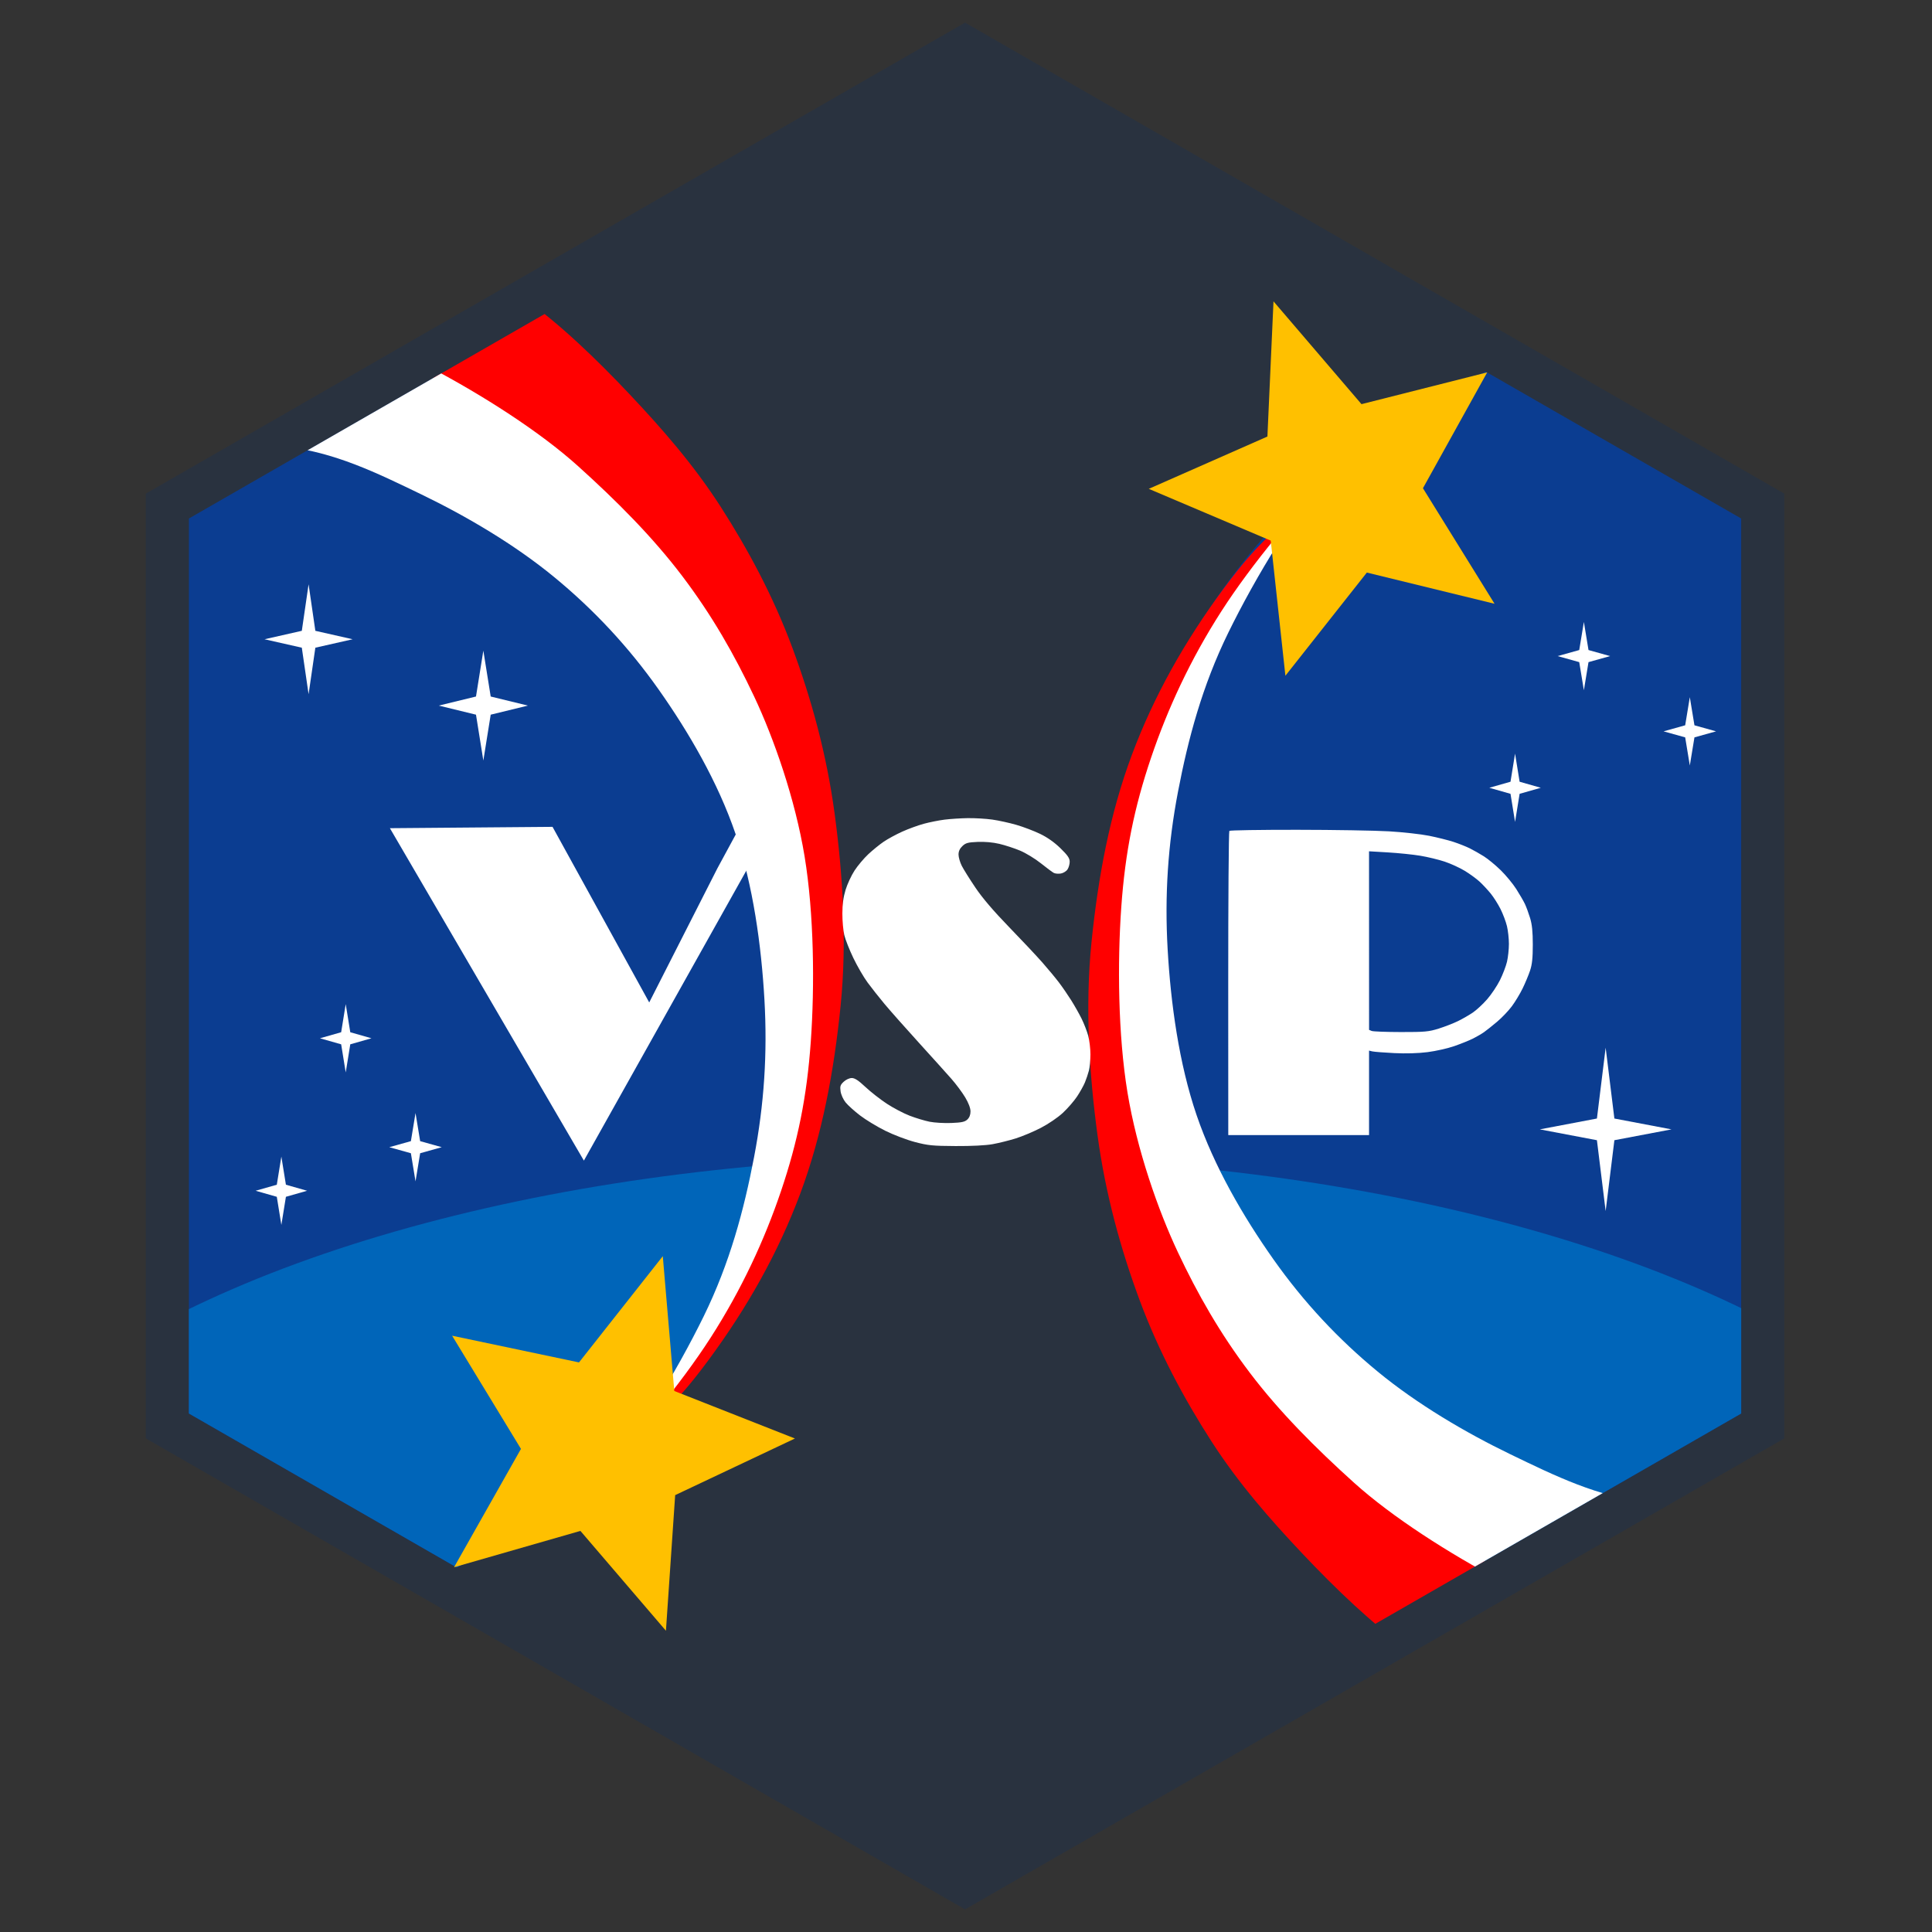 <svg overflow="hidden" xmlns="http://www.w3.org/2000/svg" viewBox="0 0 1024 1024"><rect x="0" y="0" width="1024" height="1024" fill="#333333" stroke="none"/><defs><clipPath id="b"><circle r="350.821" cx="87.726" cy="515.673"/><circle r="350.821" cx="933.947" cy="515.673"/></clipPath><clipPath id="a"><path d="M100.121 274.82 511.493 38.322 922.865 274.82v474.361L511.493 985.677 100.121 749.181z"/></clipPath></defs><path fill="#29323f" d="M77.262 261.641 511.494 12l434.232 249.641v500.721l-434.232 249.639L77.262 762.362z"/><g clip-path="url(#a)"><g clip-path="url(#b)"><path fill="#0b3d91" d="M0 0h1024v1024H0z"/><ellipse cx="512.017" cy="860.984" rx="557.587" ry="247.962" fill="#0065b9"/></g><g fill="red"><path d="M223.646 197.058c15.455-9.826 39.039-28.677 54.494-38.503 17.964 12.533 38.084 31.886 55.392 50.235 17.312 18.348 34.069 37.45 48.474 59.86 14.4 22.41 27.872 47.502 37.932 74.6 10.06 27.097 18.163 56.324 22.429 87.985 4.267 31.66 6.649 67.508 3.16 101.971-3.485 34.468-9.683 68.113-21.375 99.421-11.692 31.309-27.997 60.309-48.774 88.432-20.771 28.129-28.496 30.485-42.749 45.725 69.484-85.261 87.199-209.245 87.912-308.024-27.094-110.627-109.268-214.311-196.895-261.702Z"/><path d="M800.388 835.369c-15.455 9.819-39.039 28.653-54.494 38.472-17.963-12.521-38.084-31.86-55.391-50.191-17.313-18.336-34.069-37.417-48.475-59.81-14.4-22.387-27.871-47.462-37.931-74.535-10.061-27.074-18.163-56.279-22.43-87.908-4.266-31.634-6.649-67.451-3.159-101.887 3.484-34.437 9.682-68.05 21.374-99.332 11.693-31.28 27.998-60.257 48.774-88.358 20.771-28.102 28.496-30.456 42.749-45.684-54.14 62.784-72.986 151.823-89.114 221.802-7.415 138 90.525 286.565 198.097 347.431Z"/></g><g fill="#fff"><path d="m227.96 194.765-77.259 41.949c26.297 2.756 48.952 13.883 72.793 25.41 23.841 11.527 49.325 26.537 70.253 43.753 20.929 17.216 39.307 36.862 55.324 59.54 16.011 22.679 31.419 49.14 40.765 76.529 9.347 27.394 13.687 59.243 15.324 87.807 1.637 28.57-.137 55.612-5.5 83.599-5.363 27.987-12.82 56.032-26.685 84.318-13.86 28.28-38.027 69.581-56.483 85.383 19.81-20.047 44.014-48.926 60.261-74.226 16.242-25.3 28.386-51.445 37.218-77.58 8.827-26.139 13.687-49.697 15.77-79.238 2.083-29.545 1.721-67.561-3.28-98.035-5.006-30.469-16.295-62.644-26.743-84.798-10.449-22.152-22.288-42.951-38.037-63.75-15.749-20.799-34.914-39.994-55.27-58.337-20.357-18.344-50.517-37.589-78.451-52.324Z"/><path d="m796.074 838.155 77.26-41.946c-26.297-2.76-48.952-13.886-72.794-25.41-23.841-11.53-49.324-26.539-70.253-43.757-20.929-17.213-39.307-36.861-55.323-59.537-16.011-22.682-31.419-49.141-40.766-76.53-9.346-27.394-13.686-59.243-15.323-87.808-1.638-28.569.136-55.611 5.499-83.598 5.364-27.987 12.821-56.032 26.686-84.315 13.859-28.284 38.026-69.587 56.483-85.386-19.811 20.047-44.014 48.924-60.262 74.226-16.242 25.301-28.385 51.446-37.218 77.579-8.827 26.14-13.686 49.698-15.77 79.238-2.083 29.546-1.721 67.561 3.28 98.036 5.007 30.469 16.295 62.644 26.744 84.795 10.448 22.157 22.287 42.954 38.036 63.751 15.749 20.803 34.914 39.994 55.271 58.341 20.356 18.341 50.516 37.585 78.45 52.321Z"/></g></g><g fill="#fff"><path d="m825.578 347.741 11.451-3.201 2.456-14.904 2.456 14.904 11.451 3.201-11.451 3.201-2.456 14.904-2.456-14.904Z"/><path d="m881.73 387.625 11.451-3.201 2.456-14.904 2.456 14.904 11.451 3.201-11.451 3.201-2.456 14.904-2.456-14.904Z"/><path d="m789.368 417.538 11.23-3.201 2.414-14.904 2.414 14.904 11.231 3.201-11.231 3.201-2.414 14.904-2.414-14.904Z"/><path d="m816.132 598.59 30.27-5.747 4.628-37.548 4.629 37.548 30.27 5.747-30.27 5.746-4.629 37.549-4.628-37.549Z"/><path d="m135.482 631.127 11.23-3.202 2.414-14.904 2.414 14.904 11.231 3.202-11.231 3.201-2.414 14.904-2.414-14.904Z"/><path d="m169.593 550.309 11.23-3.201 2.415-14.904 2.414 14.904 11.23 3.201-11.23 3.201-2.414 14.904-2.415-14.904Z"/><path d="m140.205 338.82 19.763-4.474 3.59-24.652 3.584 24.652 19.769 4.474-19.769 4.473-3.584 24.652-3.59-24.652Z"/><path d="m232.568 373.98 19.716-4.811 3.899-24.314 3.899 24.314 19.717 4.811-19.717 4.812-3.899 24.314-3.899-24.314Z"/><path d="m206.328 608.036 11.451-3.201 2.456-14.904 2.456 14.904 11.451 3.201-11.451 3.201-2.456 14.904-2.456-14.904Z"/></g><g fill="#ffc000"><path d="m239.631 707.955 67.252 14.154 44.413-56.315 6.098 71.46 63.94 25.185-63.479 30.007-4.896 71.881-45.326-52.915-66.968 19.244 35.46-62.712Z"/><path d="m608.877 259.097 62.88-27.727 3.223-71.652 46.638 54.49 66.627-16.844-34.054 61.403 37.953 61.242-67.687-16.541-43.169 54.694-7.778-71.627Z"/></g><path d="m396.303 460.138-86.831 155.01L206.656 438.96l86.2-.714 51.245 93.072 36.127-71.08 10.587-19.53zm116.668-26.506c3.78-.054 9.612.289 12.96.762 3.348.474 9.09 1.732 12.762 2.796 3.672 1.064 9.327 3.212 12.567 4.772 3.865 1.862 7.576 4.48 10.789 7.611 3.834 3.737 4.9 5.285 4.914 7.13.01 1.296-.515 3.152-1.166 4.124-.652.972-2.245 1.944-3.54 2.16-1.297.216-2.975.067-3.732-.33-.755-.398-3.848-2.7-6.872-5.117s-7.972-5.43-10.996-6.694c-3.024-1.263-7.972-2.88-10.996-3.59-3.422-.805-7.772-1.193-11.521-1.028-5.153.226-6.32.548-8.071 2.228-1.397 1.34-2.04 2.774-2.027 4.517.01 1.404.775 4.055 1.697 5.89.922 1.837 4.18 7.05 7.242 11.585 3.745 5.55 9.553 12.359 17.762 20.823 6.709 6.917 14.68 15.4 17.717 18.85 3.034 3.452 6.992 8.218 8.792 10.594 1.802 2.376 4.722 6.617 6.489 9.425 1.767 2.808 4.262 7.226 5.543 9.818 1.28 2.592 2.853 6.657 3.496 9.032.641 2.376 1.168 6.794 1.171 9.818 0 3.024-.362 6.912-.81 8.64-.448 1.728-1.402 4.555-2.12 6.283-.718 1.728-2.597 5.086-4.175 7.462-1.58 2.376-4.957 6.264-7.507 8.64-2.665 2.48-7.643 5.873-11.696 7.968-3.883 2.008-9.886 4.53-13.342 5.605-3.456 1.075-8.934 2.437-12.174 3.026-3.657.666-11.102 1.044-19.636.999-12.193-.065-14.631-.307-21.599-2.142-4.32-1.138-11.389-3.828-15.708-5.977-4.32-2.15-10.304-5.78-13.297-8.068-2.993-2.288-6.449-5.398-7.679-6.91-1.255-1.541-2.432-4.128-2.681-5.89-.381-2.7-.149-3.418 1.655-5.105 1.196-1.119 3.038-1.964 4.28-1.964 1.582 0 3.553 1.291 7.201 4.719 2.762 2.596 7.85 6.58 11.306 8.857 3.456 2.276 8.934 5.156 12.174 6.401 3.24 1.244 8.011 2.683 10.603 3.197 2.592.514 7.769.811 11.504.661 5.462-.219 7.118-.58 8.468-1.843 1.104-1.033 1.674-2.513 1.665-4.32-.01-1.742-1.05-4.476-2.842-7.462-1.556-2.591-4.83-6.988-7.277-9.771-2.447-2.782-10.248-11.441-17.335-19.243-7.086-7.8-15.244-17.011-18.126-20.467-2.883-3.456-6.93-8.58-8.992-11.389-2.062-2.808-5.448-8.64-7.523-12.96-2.076-4.32-4.239-9.797-4.806-12.173-.567-2.376-1.023-7.501-1.012-11.389.014-4.945.526-8.72 1.704-12.567.925-3.024 3.061-7.618 4.745-10.21 1.685-2.592 4.973-6.496 7.308-8.678 2.334-2.18 6.011-5.164 8.171-6.63 2.16-1.467 6.578-3.864 9.818-5.328 3.24-1.462 8.365-3.332 11.389-4.155 3.023-.823 7.972-1.81 10.996-2.195 3.023-.384 8.59-.743 12.37-.798zm174.56 6.174c19.44.017 41.353.385 48.696.816 7.344.432 16.887 1.493 21.207 2.358 4.32.866 10.152 2.324 12.96 3.24 2.807.918 6.695 2.46 8.639 3.428 1.944.967 5.302 2.87 7.461 4.232 2.16 1.36 6.178 4.673 8.928 7.36 2.75 2.69 6.461 7.186 8.247 9.994 1.786 2.807 3.836 6.342 4.557 7.854.72 1.512 1.957 4.87 2.748 7.461 1.054 3.45 1.44 7.239 1.44 14.138 0 7.064-.363 10.507-1.446 13.745-.795 2.376-2.562 6.615-3.927 9.42-1.365 2.806-3.92 7.047-5.678 9.425-1.757 2.379-5.291 6.092-7.854 8.252-2.562 2.16-5.719 4.67-7.015 5.577-1.295.908-3.946 2.443-5.89 3.41-1.944.969-6.362 2.744-9.818 3.947-3.456 1.202-9.818 2.635-14.138 3.185-4.98.633-11.445.822-17.672.514-5.4-.267-10.612-.672-11.585-.901l-1.767-.416V601.614H651.01l-.022-80.31c-.012-44.17.253-80.584.59-80.92.335-.336 16.515-.596 35.954-.578zm48.103 11.988-10.018-.589.01 47.322.01 47.322 1.375.57c.756.313 7.736.578 15.512.588 12.694.018 14.74-.17 20.028-1.831 3.24-1.02 7.835-2.805 10.21-3.97 2.377-1.165 5.911-3.197 7.855-4.516 1.944-1.319 5.355-4.48 7.58-7.026 2.224-2.546 5.281-7.103 6.793-10.127 1.511-3.024 3.202-7.442 3.757-9.818.554-2.376 1.008-6.617 1.008-9.425 0-2.808-.467-7.049-1.037-9.425-.571-2.376-2.099-6.44-3.396-9.032-1.296-2.592-3.634-6.285-5.193-8.207-1.56-1.922-4.192-4.75-5.848-6.283-1.656-1.534-5.19-4.122-7.854-5.75-2.664-1.628-7.493-3.844-10.733-4.923-3.24-1.079-9.072-2.486-12.96-3.127-3.887-.64-11.577-1.429-17.086-1.753z" fill="#fff"/></svg>
